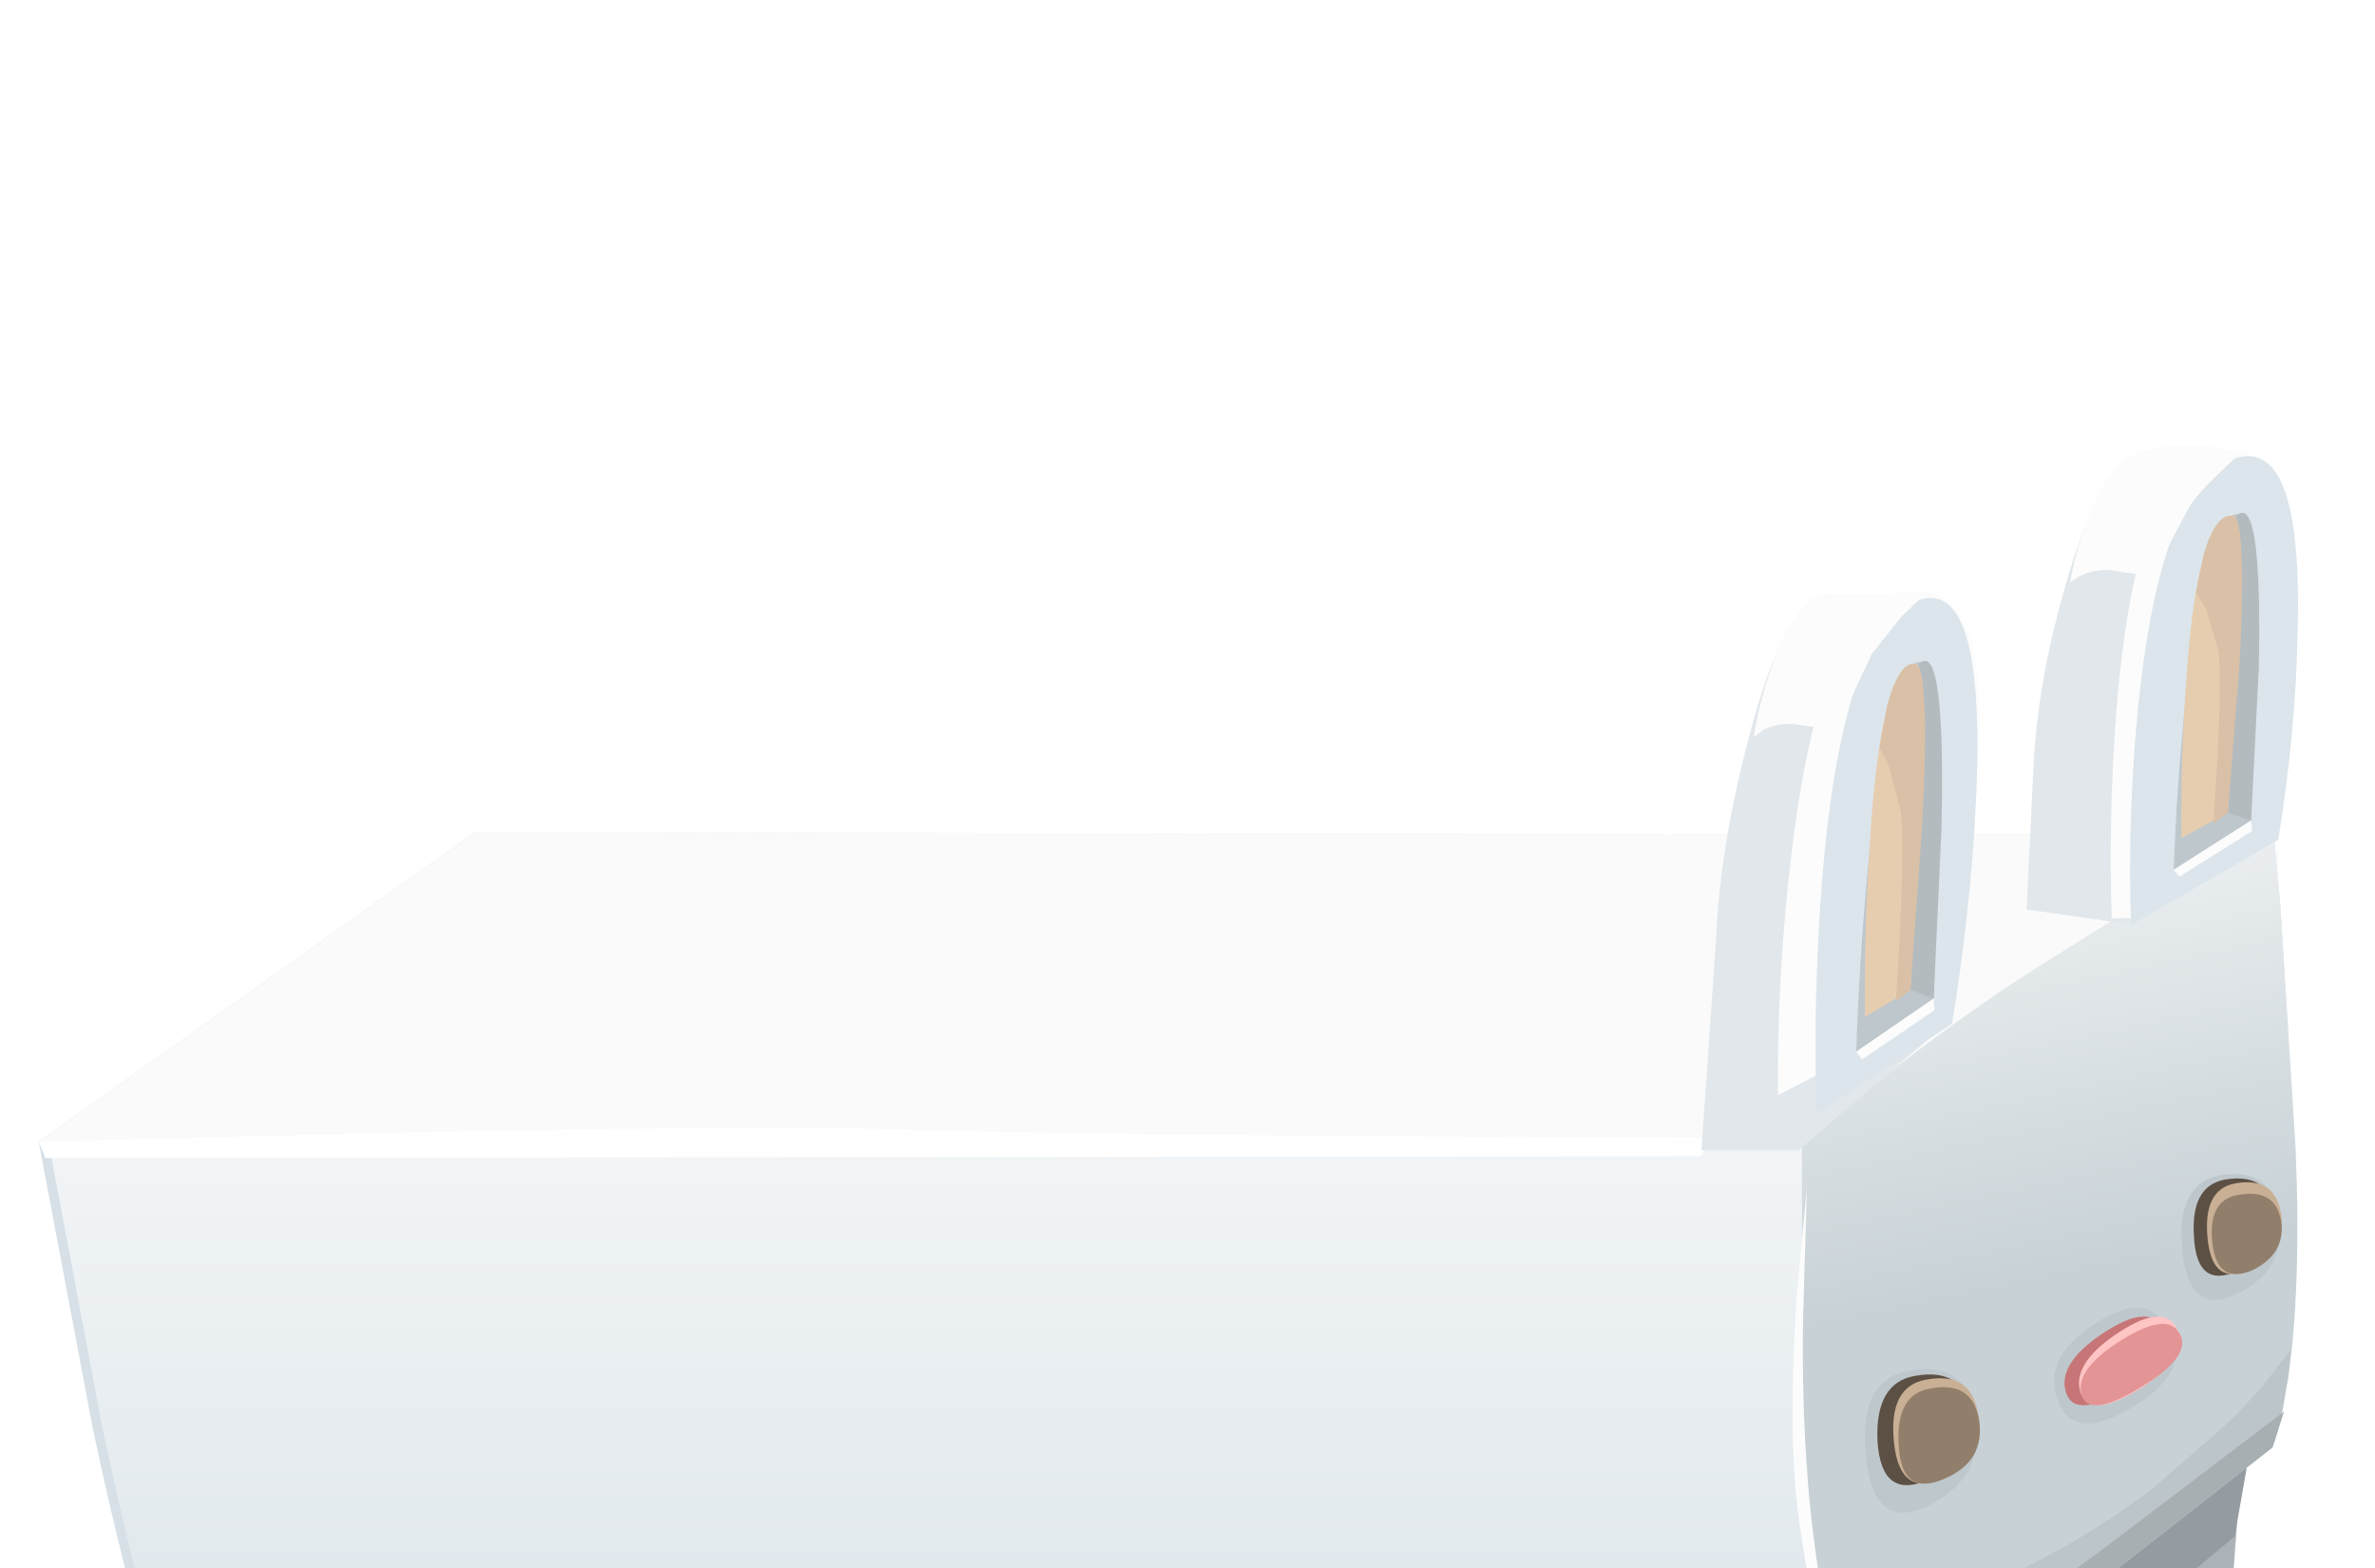 <?xml version="1.0" encoding="UTF-8" standalone="no"?>
<svg xmlns:xlink="http://www.w3.org/1999/xlink" height="81.05px" width="122.7px" xmlns="http://www.w3.org/2000/svg">
  <g transform="matrix(1.0, 0.0, 0.0, 1.0, 0.0, 0.0)">
    <use height="15.75" transform="matrix(1.0, 0.0, 0.0, 1.0, 11.7, 82.05)" width="106.0" xlink:href="#sprite0"/>
    <use height="5.5" transform="matrix(1.0, 0.0, 0.0, 1.0, 33.5, 92.55)" width="9.7" xlink:href="#sprite1"/>
    <use height="6.5" transform="matrix(1.0, 0.0, 0.0, 1.0, 96.5, 91.55)" width="9.95" xlink:href="#sprite2"/>
    <use height="7.0" transform="matrix(1.0, 0.0, 0.0, 1.0, 108.5, 82.55)" width="9.45" xlink:href="#sprite3"/>
    <use height="75.35" transform="matrix(1.0, 0.0, 0.0, 1.0, 2.0, 23.0)" width="116.7" xlink:href="#shape4"/>
    <use height="0.0" id="price_tag_pt" transform="matrix(1.0, 0.0, 0.0, 1.0, 55.5, 99.9)" width="0.0" xlink:href="#sprite4"/>
  </g>
  <defs>
    <g id="sprite0" transform="matrix(1.0, 0.0, 0.0, 1.0, -36.0, -36.0)">
      <use height="15.75" transform="matrix(1.0, 0.0, 0.0, 1.0, 36.0, 36.0)" width="106.0" xlink:href="#shape0"/>
    </g>
    <g id="shape0" transform="matrix(1.0, 0.0, 0.0, 1.0, -36.0, -36.0)">
      <path d="M142.0 36.0 L123.7 51.25 36.0 51.75 44.35 46.25 60.65 38.1 142.0 36.0" fill="#000000" fill-rule="evenodd" stroke="none"/>
    </g>
    <g id="sprite1" transform="matrix(1.0, 0.0, 0.0, 1.0, 0.0, 0.0)">
      <use height="5.5" transform="matrix(1.0, 0.0, 0.0, 1.0, 0.0, 0.0)" width="9.7" xlink:href="#shape1"/>
    </g>
    <g id="shape1" transform="matrix(1.0, 0.0, 0.0, 1.0, 0.0, 0.0)">
      <path d="M0.0 5.5 L5.45 0.0 9.7 0.0 0.45 5.5 0.0 5.5" fill="#000000" fill-rule="evenodd" stroke="none"/>
    </g>
    <g id="sprite2" transform="matrix(1.0, 0.0, 0.0, 1.0, 0.0, 0.0)">
      <use height="6.5" transform="matrix(1.0, 0.0, 0.0, 1.0, 0.0, 0.0)" width="9.95" xlink:href="#shape2"/>
    </g>
    <g id="shape2" transform="matrix(1.0, 0.0, 0.0, 1.0, 0.0, 0.0)">
      <path d="M0.0 6.5 L6.7 0.0 9.95 0.0 1.45 6.25 0.0 6.5" fill="#000000" fill-rule="evenodd" stroke="none"/>
    </g>
    <g id="sprite3" transform="matrix(1.0, 0.0, 0.0, 1.0, 0.0, 0.0)">
      <use height="7.0" transform="matrix(1.0, 0.0, 0.0, 1.0, 0.0, 0.0)" width="9.45" xlink:href="#shape3"/>
    </g>
    <g id="shape3" transform="matrix(1.0, 0.0, 0.0, 1.0, 0.0, 0.0)">
      <path d="M0.0 6.85 L6.45 0.0 9.45 0.5 0.95 7.0 0.0 6.85" fill="#000000" fill-rule="evenodd" stroke="none"/>
    </g>
    <g id="shape4" transform="matrix(1.0, 0.0, 0.0, 1.0, -2.0, -23.0)">
      <path d="M110.15 79.85 L108.5 89.4 90.85 89.7 87.5 81.05 110.15 79.85" fill="#cbd4d9" fill-rule="evenodd" stroke="none"/>
      <path d="M108.45 83.7 L103.95 86.8 104.5 84.55 108.2 81.85 108.45 83.7" fill="#b7bfc4" fill-rule="evenodd" stroke="none"/>
      <path d="M4.8 73.85 L2.0 59.0 24.55 43.0 117.75 43.15 117.15 74.65 96.2 90.8 54.15 90.85 Q11.75 90.7 9.85 89.8 8.0 88.85 4.8 73.85" fill="#d6e0e6" fill-rule="evenodd" stroke="none"/>
      <path d="M5.3 73.85 L2.5 59.0 25.05 43.0 118.25 43.15 117.65 74.65 96.7 90.8 54.65 90.85 Q12.25 90.7 10.35 89.8 8.5 88.85 5.3 73.85" fill="url(#gradient0)" fill-rule="evenodd" stroke="none"/>
      <path d="M108.5 89.4 L107.8 80.55 115.85 75.15 115.15 84.25 Q111.85 86.85 108.5 89.4" fill="#abb3b8" fill-rule="evenodd" stroke="none"/>
      <path d="M108.2 85.45 L108.2 79.3 116.1 75.7 115.45 79.4 108.2 85.45" fill="#959ca1" fill-rule="evenodd" stroke="none"/>
      <path d="M75.5 89.7 L98.15 88.5 96.5 98.05 78.85 98.35 75.5 89.7" fill="#cbd4d9" fill-rule="evenodd" stroke="none"/>
      <path d="M96.35 94.6 L86.0 94.1 77.5 94.9 76.15 90.7 99.85 88.55 96.35 94.6" fill="#b7bfc4" fill-rule="evenodd" stroke="none"/>
      <path d="M76.15 91.9 L76.0 90.8 96.2 90.9 96.05 92.05 76.15 91.9" fill="#a6aeb3" fill-rule="evenodd" stroke="none"/>
      <path d="M96.5 98.05 L95.85 89.2 Q100.2 86.9 104.5 84.55 L103.15 92.9 96.5 98.05" fill="#abb3b8" fill-rule="evenodd" stroke="none"/>
      <path d="M95.95 94.0 L96.2 89.95 Q100.05 87.6 103.85 85.2 L103.85 87.85 95.95 94.0" fill="#959ca1" fill-rule="evenodd" stroke="none"/>
      <path d="M35.15 88.5 L33.5 98.05 15.85 98.35 12.5 89.7 35.15 88.5" fill="#cbd4d9" fill-rule="evenodd" stroke="none"/>
      <path d="M33.0 94.25 L14.35 94.6 13.15 90.7 36.85 88.55 33.0 94.25" fill="#b7bfc4" fill-rule="evenodd" stroke="none"/>
      <path d="M32.7 90.65 L32.7 91.8 13.1 91.45 12.85 90.2 32.7 90.65" fill="#a6aeb3" fill-rule="evenodd" stroke="none"/>
      <path d="M33.5 98.05 L32.85 89.2 40.95 86.8 40.15 92.9 33.5 98.05" fill="#abb3b8" fill-rule="evenodd" stroke="none"/>
      <path d="M94.85 83.95 L100.6 87.6 96.2 90.8 54.15 90.85 Q11.75 90.7 9.85 89.8 8.75 89.25 7.15 83.65 L7.15 83.6 13.8 84.85 Q25.2 85.95 49.15 85.45 L94.85 83.95" fill="#d3dce3" fill-rule="evenodd" stroke="none"/>
      <path d="M95.7 88.8 L97.8 89.6 96.2 90.8 54.15 90.85 Q11.75 90.7 9.85 89.8 9.35 89.5 8.65 88.05 L27.15 88.85 Q44.15 89.8 95.7 88.8" fill="#bec7cc" fill-rule="evenodd" stroke="none"/>
      <path d="M2.0 59.0 L24.55 43.0 117.75 43.15 94.0 59.0 2.0 59.0" fill="#fafafa" fill-rule="evenodd" stroke="none"/>
      <path d="M93.1 59.15 L96.7 56.15 Q101.1 52.65 105.1 50.1 L117.4 42.4 117.8 46.65 118.6 59.4 Q118.9 66.5 118.2 71.35 L117.4 74.8 96.65 91.05 Q95.75 89.3 94.9 86.65 93.1 81.35 93.1 76.75 L93.1 59.15" fill="#c7d1d6" fill-rule="evenodd" stroke="none"/>
      <path d="M93.1 59.15 L96.7 56.15 Q101.1 52.65 105.1 50.1 L117.4 42.4 117.8 46.65 118.6 59.4 Q118.9 66.5 118.2 71.35 L117.4 74.8 96.65 91.05 Q95.75 89.3 94.9 86.65 93.1 81.35 93.1 76.75 L93.1 59.15" fill="url(#gradient1)" fill-rule="evenodd" stroke="none"/>
      <path d="M115.35 73.3 L116.8 71.75 118.35 69.75 Q118.0 73.35 117.4 74.8 L96.65 91.05 96.0 89.6 94.35 83.25 96.5 83.5 Q99.45 83.35 103.35 81.6 107.4 79.8 111.25 76.9 L115.35 73.3" fill="#bcc5c9" fill-rule="evenodd" stroke="none"/>
      <path d="M98.55 70.85 Q101.6 70.25 102.1 73.3 102.55 76.35 99.65 77.8 96.8 79.2 96.4 75.3 96.0 71.35 98.55 70.85" fill="#bec7cc" fill-rule="evenodd" stroke="none"/>
      <path d="M98.95 71.1 Q101.5 70.65 101.75 73.05 101.95 75.45 99.55 76.5 97.2 77.5 97.0 74.5 96.85 71.45 98.95 71.1" fill="#5c5044" fill-rule="evenodd" stroke="none"/>
      <path d="M99.5 71.3 Q101.85 70.85 102.2 73.1 102.55 75.35 100.35 76.4 98.15 77.4 97.85 74.55 97.55 71.65 99.5 71.3" fill="#c9af94" fill-rule="evenodd" stroke="none"/>
      <path d="M99.75 71.75 Q101.9 71.35 102.25 73.4 102.55 75.5 100.5 76.4 98.25 77.4 98.1 74.75 97.9 72.05 99.75 71.75" fill="#917e6b" fill-rule="evenodd" stroke="none"/>
      <path d="M114.65 60.75 Q117.35 60.25 117.75 62.95 118.15 65.6 115.6 66.85 113.1 68.1 112.75 64.65 112.4 61.2 114.65 60.75" fill="#bec7cc" fill-rule="evenodd" stroke="none"/>
      <path d="M115.0 60.95 Q117.25 60.6 117.45 62.7 117.65 64.8 115.55 65.7 113.5 66.6 113.35 63.95 113.15 61.25 115.0 60.95" fill="#5c5044" fill-rule="evenodd" stroke="none"/>
      <path d="M115.5 61.15 Q117.55 60.8 117.85 62.75 118.15 64.7 116.2 65.6 114.3 66.5 114.05 64.0 113.8 61.45 115.5 61.15" fill="#c9af94" fill-rule="evenodd" stroke="none"/>
      <path d="M115.65 61.75 Q117.55 61.4 117.85 63.1 118.1 64.8 116.35 65.65 114.55 66.4 114.3 64.25 114.05 62.0 115.65 61.75" fill="#917e6b" fill-rule="evenodd" stroke="none"/>
      <path d="M106.35 72.45 Q105.45 70.25 108.1 68.5 110.7 66.75 111.8 68.35 113.5 70.65 110.35 72.6 107.2 74.6 106.35 72.45" fill="#bec7cc" fill-rule="evenodd" stroke="none"/>
      <path d="M106.75 72.0 Q106.25 70.55 108.5 69.0 110.75 67.45 111.55 68.4 112.7 69.85 110.0 71.65 107.25 73.4 106.75 72.0" fill="#c77576" fill-rule="evenodd" stroke="none"/>
      <path d="M107.5 72.0 Q107.0 70.55 109.25 69.0 111.5 67.45 112.3 68.4 113.45 69.85 110.75 71.65 108.0 73.4 107.5 72.0" fill="#ffc4c4" fill-rule="evenodd" stroke="none"/>
      <path d="M107.55 72.1 Q107.15 70.85 109.45 69.35 111.7 67.9 112.45 68.7 113.5 69.9 110.75 71.6 107.95 73.35 107.55 72.1" fill="#e39495" fill-rule="evenodd" stroke="none"/>
      <path d="M96.1 92.4 L96.5 98.05 Q95.6 96.45 95.45 95.3 95.4 94.55 95.75 93.4 L96.1 92.4" fill="#fcfcfc" fill-rule="evenodd" stroke="none"/>
      <path d="M32.95 92.4 L33.5 98.05 Q32.2 96.2 32.35 95.3 L32.95 92.4" fill="#fcfcfc" fill-rule="evenodd" stroke="none"/>
      <path d="M93.35 61.35 L93.15 68.25 Q93.1 72.45 93.35 75.85 93.7 81.25 95.2 87.5 93.6 83.95 92.85 77.8 92.4 73.95 92.8 67.25 L93.35 61.35" fill="#fcfcfc" fill-rule="evenodd" stroke="none"/>
      <path d="M2.0 59.0 L19.95 58.55 Q39.25 58.15 45.7 58.35 56.1 58.7 88.35 58.8 L87.9 59.75 2.35 59.85 2.0 59.0" fill="#ffffff" fill-rule="evenodd" stroke="none"/>
      <path d="M33.1 92.95 L32.85 90.9 40.7 90.9 40.15 92.9 39.1 93.55 Q38.7 92.4 38.35 92.4 L33.1 92.95" fill="#959ca1" fill-rule="evenodd" stroke="none"/>
      <path d="M95.85 89.2 L100.5 86.05 108.65 80.05 118.0 72.95 117.4 74.8 96.65 91.05 95.85 89.2" fill="#a8afb3" fill-rule="evenodd" stroke="none"/>
      <path d="M99.4 31.05 L100.4 53.05 92.9 59.45 87.9 59.45 88.65 48.65 Q88.85 43.95 90.2 38.7 91.4 33.9 92.65 32.2 93.6 30.9 96.6 30.85 L99.4 31.05" fill="#e2e7eb" fill-rule="evenodd" stroke="none"/>
      <path d="M91.85 56.6 Q91.8 50.45 92.55 44.15 94.05 31.55 98.05 30.65 103.25 29.5 102.05 40.85 101.5 46.55 99.85 52.45 L91.85 56.6" fill="#fcfcfc" fill-rule="evenodd" stroke="none"/>
      <path d="M93.85 57.55 Q93.65 51.6 94.15 45.3 95.2 32.75 98.9 31.1 102.6 29.5 102.1 41.05 101.85 46.8 100.85 52.9 L93.85 57.55" fill="#dbe5eb" fill-rule="evenodd" stroke="none"/>
      <path d="M98.9 34.3 Q100.2 33.5 100.3 39.15 L99.9 51.6 95.9 54.35 Q96.05 49.7 96.5 44.85 97.45 35.2 98.9 34.3" fill="#bec7cc" fill-rule="evenodd" stroke="none"/>
      <path d="M98.7 51.15 L98.5 42.65 Q98.45 34.15 99.45 34.15 100.5 34.15 100.3 42.9 L99.9 51.6 98.7 51.15" fill="#b3bbbf" fill-rule="evenodd" stroke="none"/>
      <path d="M98.9 34.3 Q99.55 34.2 99.35 39.3 L98.7 51.15 96.35 52.55 Q96.3 48.1 96.6 43.6 97.15 34.55 98.9 34.3" fill="#e7cdb0" fill-rule="evenodd" stroke="none"/>
      <path d="M96.7 33.8 L94.85 37.75 92.6 37.4 Q91.65 37.4 91.05 37.75 L90.6 38.1 Q90.85 36.45 91.45 34.7 92.6 31.2 94.2 30.65 L99.35 30.8 98.25 31.85 96.7 33.8" fill="#fcfcfc" fill-rule="evenodd" stroke="none"/>
      <path d="M95.9 54.35 L99.9 51.6 99.95 52.2 96.2 54.75 95.9 54.35" fill="#fcfcfc" fill-rule="evenodd" stroke="none"/>
      <path d="M97.1 38.65 L97.5 36.45 Q98.1 34.25 98.9 34.3 99.75 34.35 99.3 42.75 L98.7 51.15 97.95 51.75 Q98.45 44.0 98.2 41.9 L97.55 39.5 97.1 38.65" fill="#d9c0a6" fill-rule="evenodd" stroke="none"/>
      <path d="M113.0 23.5 L115.8 23.7 116.8 43.75 109.6 47.7 104.7 47.0 105.05 39.75 Q105.25 35.4 106.6 30.65 107.8 26.3 109.05 24.75 110.0 23.55 113.0 23.5" fill="#e2e7eb" fill-rule="evenodd" stroke="none"/>
      <path d="M109.1 47.45 Q108.9 41.45 109.45 35.45 110.65 23.4 114.7 23.25 120.25 23.15 115.8 35.3 113.55 41.35 110.2 47.45 L109.1 47.45" fill="#fcfcfc" fill-rule="evenodd" stroke="none"/>
      <path d="M110.1 47.8 Q109.9 42.4 110.45 36.65 111.6 25.2 115.3 23.75 119.0 22.3 118.7 32.7 118.6 37.9 117.7 43.4 L110.1 47.8" fill="#dbe5eb" fill-rule="evenodd" stroke="none"/>
      <path d="M115.3 26.65 Q116.6 25.95 116.65 31.05 L116.3 42.4 112.3 44.95 Q112.45 40.7 112.9 36.3 113.8 27.5 115.3 26.65" fill="#bec7cc" fill-rule="evenodd" stroke="none"/>
      <path d="M115.1 42.0 L114.85 34.25 Q114.8 26.5 115.85 26.5 116.85 26.5 116.7 34.45 L116.3 42.4 115.1 42.0" fill="#b3bbbf" fill-rule="evenodd" stroke="none"/>
      <path d="M115.3 26.65 Q115.95 26.55 115.7 31.2 L115.1 42.0 112.7 43.3 Q112.65 39.25 112.95 35.15 113.5 26.9 115.3 26.65" fill="#e7cdb0" fill-rule="evenodd" stroke="none"/>
      <path d="M115.7 23.45 L114.65 24.45 Q113.5 25.55 113.1 26.2 L111.2 29.8 108.95 29.45 Q108.0 29.45 107.4 29.8 L106.95 30.1 Q107.2 28.6 107.8 27.0 108.95 23.8 110.6 23.35 113.2 22.6 115.7 23.45" fill="#fcfcfc" fill-rule="evenodd" stroke="none"/>
      <path d="M112.3 44.95 L116.3 42.4 116.35 42.95 112.6 45.3 112.3 44.95" fill="#fcfcfc" fill-rule="evenodd" stroke="none"/>
      <path d="M113.45 30.65 L113.85 28.65 Q114.45 26.6 115.3 26.65 116.1 26.7 115.7 34.35 L115.1 42.0 114.35 42.55 Q114.85 35.5 114.6 33.6 L113.95 31.4 113.45 30.65" fill="#d9c0a6" fill-rule="evenodd" stroke="none"/>
    </g>
    <linearGradient gradientTransform="matrix(0.0, 0.036, 0.036, 0.0, 60.35, 68.85)" gradientUnits="userSpaceOnUse" id="gradient0" spreadMethod="pad" x1="-819.2" x2="819.2">
      <stop offset="0.0" stop-color="#ffffff"/>
      <stop offset="1.0" stop-color="#ffffff" stop-opacity="0.0"/>
    </linearGradient>
    <linearGradient gradientTransform="matrix(0.004, 0.019, 0.019, -0.004, 103.35, 50.45)" gradientUnits="userSpaceOnUse" id="gradient1" spreadMethod="pad" x1="-819.2" x2="819.2">
      <stop offset="0.0" stop-color="#ffffff"/>
      <stop offset="1.0" stop-color="#ffffff" stop-opacity="0.0"/>
    </linearGradient>
  </defs>
</svg>
